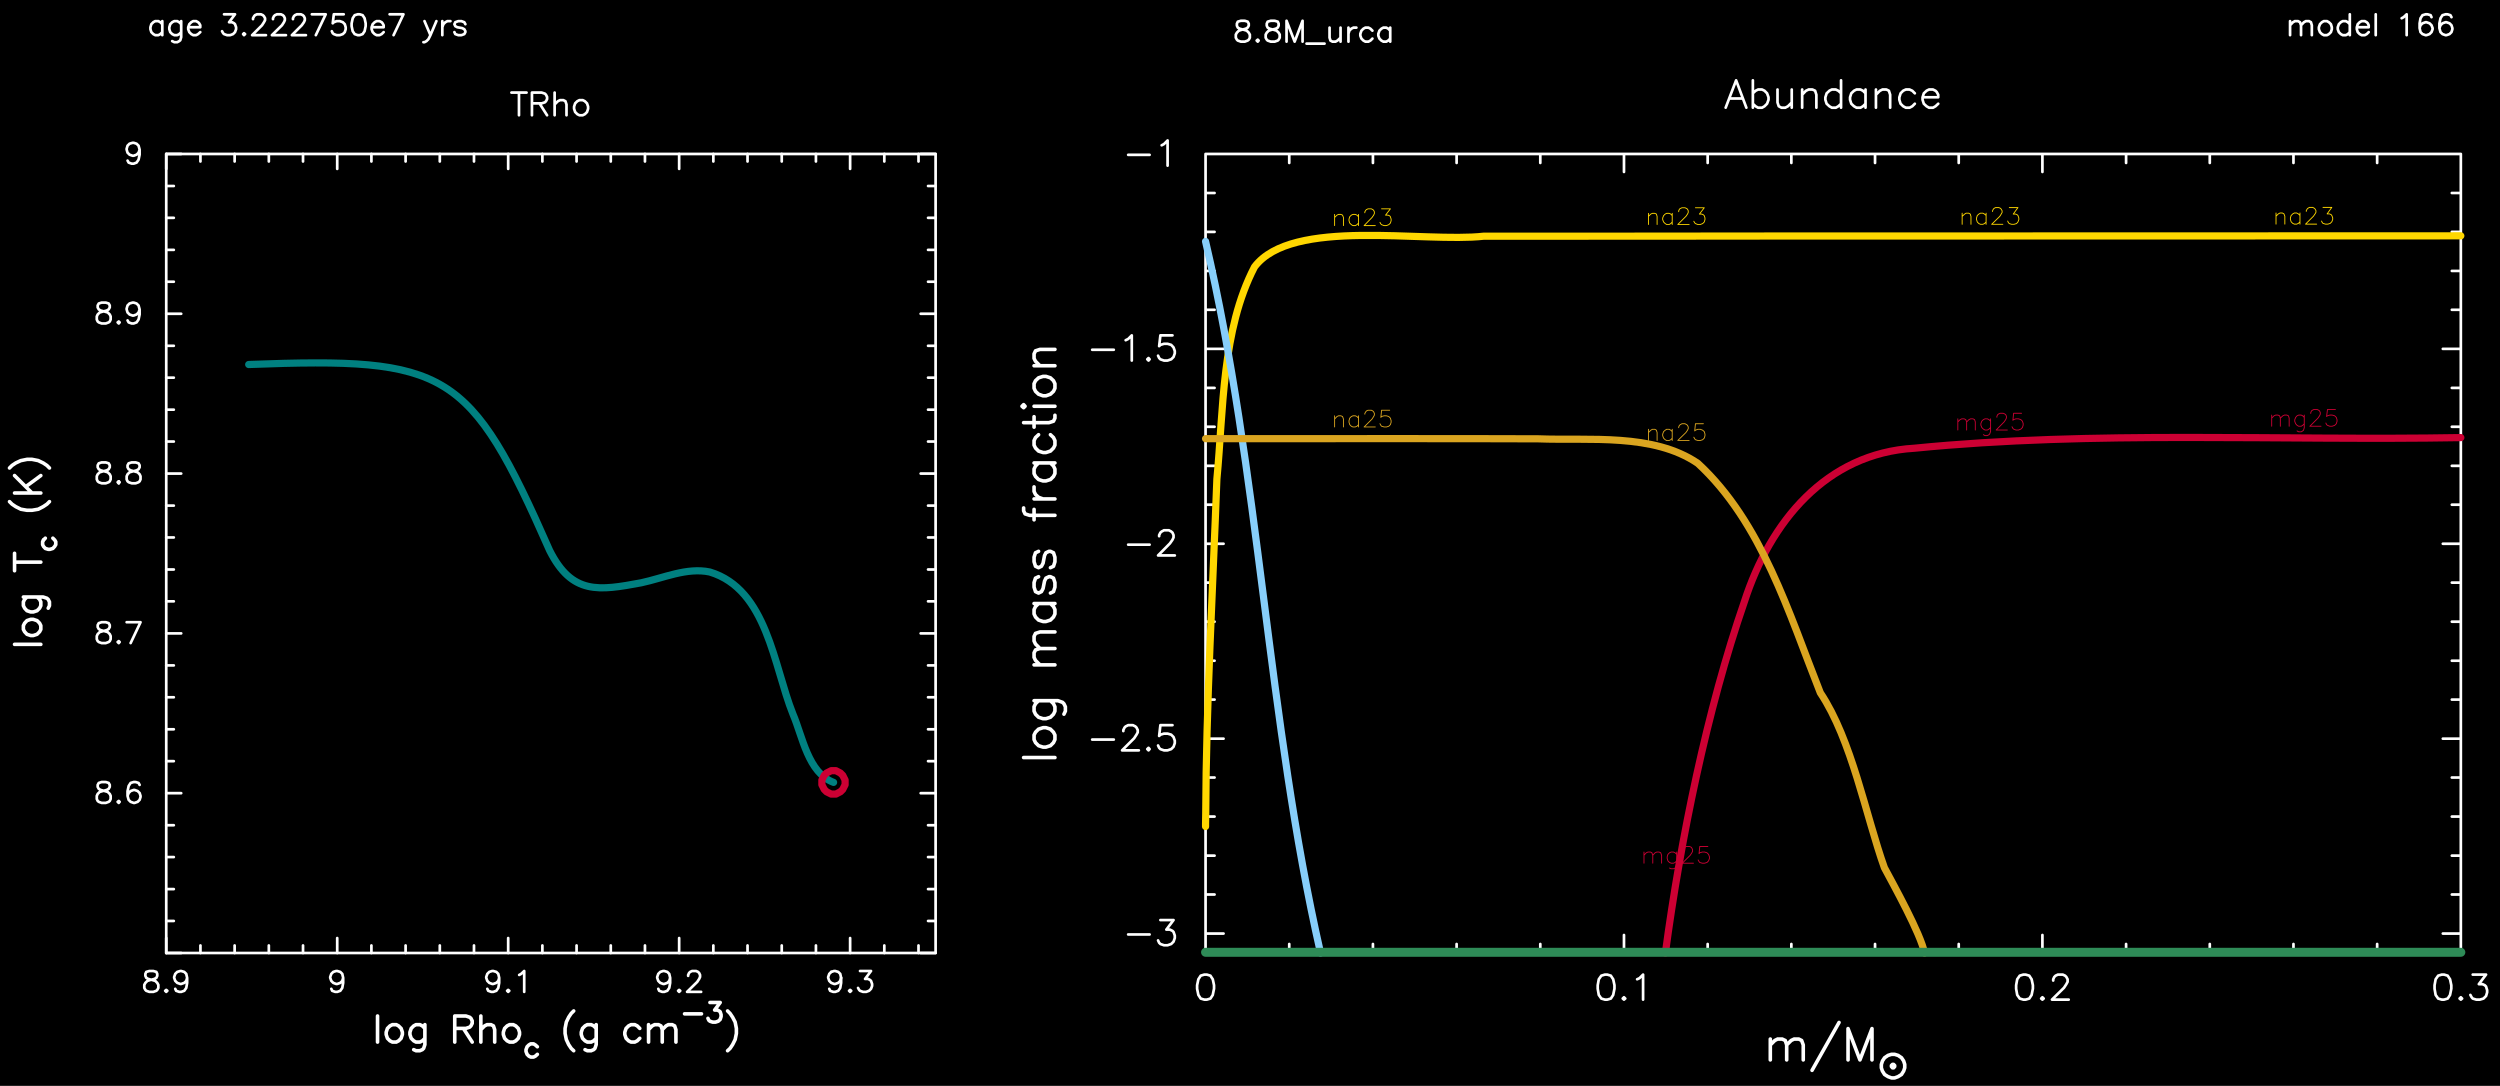 <?xml version="1.0" encoding="utf-8"?>
<!-- Generator: Adobe Illustrator 25.2.3, SVG Export Plug-In . SVG Version: 6.00 Build 0)  -->
<svg version="1.1" id="Layer_1" xmlns="http://www.w3.org/2000/svg" xmlns:xlink="http://www.w3.org/1999/xlink" x="0px" y="0px"
	 viewBox="0 0 1000.18 434.42" style="enable-background:new 0 0 1000.18 434.42;" xml:space="preserve">
<style type="text/css">
	.st0{fill-rule:evenodd;clip-rule:evenodd;}
	.st1{fill:none;stroke:#FFFFFF;stroke-width:1.08;stroke-linecap:round;stroke-linejoin:round;stroke-miterlimit:10;}
	.st2{fill:none;stroke:#FFFFFF;stroke-width:1.44;stroke-linecap:round;stroke-linejoin:round;stroke-miterlimit:10;}
	.st3{fill:none;stroke:#008080;stroke-width:2.88;stroke-linecap:round;stroke-linejoin:round;stroke-miterlimit:10;}
	.st4{fill:none;stroke:#CC0033;stroke-width:2.88;stroke-linecap:round;stroke-linejoin:round;stroke-miterlimit:10;}
	.st5{fill:none;stroke:#FFD700;stroke-width:2.88;stroke-linecap:round;stroke-linejoin:round;stroke-miterlimit:10;}
	.st6{fill:none;stroke:#FFD700;stroke-width:0.36;stroke-linecap:round;stroke-linejoin:round;stroke-miterlimit:10;}
	.st7{fill:none;stroke:#87CEFA;stroke-width:2.88;stroke-linecap:round;stroke-linejoin:round;stroke-miterlimit:10;}
	.st8{fill:none;stroke:#CC0033;stroke-width:0.36;stroke-linecap:round;stroke-linejoin:round;stroke-miterlimit:10;}
	.st9{fill:none;stroke:#DAA520;stroke-width:2.88;stroke-linecap:round;stroke-linejoin:round;stroke-miterlimit:10;}
	.st10{fill:none;stroke:#DAA520;stroke-width:0.36;stroke-linecap:round;stroke-linejoin:round;stroke-miterlimit:10;}
	.st11{fill:none;stroke:#2E8B57;stroke-width:3.6;stroke-linecap:round;stroke-linejoin:round;stroke-miterlimit:10;}
</style>
<rect class="st0" width="1000.18" height="434.42"/>
<path class="st1" d="M916.19,8.45v5.62 M916.19,10.11l1.15-1.22 M917.34,8.89l0.79-0.43 M918.13,8.45h1.22 M919.35,8.45l0.79,0.43
	 M920.15,8.89l0.43,1.22 M920.58,10.11v3.96 M920.58,10.11l1.15-1.22 M921.73,8.89l0.79-0.43 M922.52,8.45h1.22 M923.75,8.45
	l0.79,0.43 M924.54,8.89l0.36,1.22 M924.9,10.11v3.96 M929.72,8.45l-0.79,0.43 M928.93,8.89l-0.79,0.79 M928.14,9.68l-0.43,1.22
	 M927.71,10.9v0.79 M927.71,11.69l0.43,1.15 M928.14,12.85l0.79,0.79 M928.93,13.64l0.79,0.43 M929.72,14.07h1.22 M930.95,14.07
	l0.79-0.43 M931.74,13.64l0.79-0.79 M932.53,12.85l0.36-1.15 M932.89,11.69V10.9 M932.89,10.9l-0.36-1.22 M932.53,9.68l-0.79-0.79
	 M931.74,8.89l-0.79-0.43 M930.95,8.45h-1.22 M940.09,5.72v8.35 M940.09,9.68l-0.79-0.79 M939.3,8.89l-0.79-0.43 M938.51,8.45h-1.22
	 M937.28,8.45l-0.79,0.43 M936.49,8.89l-0.79,0.79 M935.7,9.68l-0.43,1.22 M935.27,10.9v0.79 M935.27,11.69l0.43,1.15 M935.7,12.85
	l0.79,0.79 M936.49,13.64l0.79,0.43 M937.28,14.07h1.22 M938.51,14.07l0.79-0.43 M939.3,13.64l0.79-0.79 M942.9,10.9h4.75
	 M947.65,10.9v-0.79 M947.65,10.11l-0.36-0.79 M947.29,9.32l-0.43-0.43 M946.86,8.89l-0.79-0.43 M946.07,8.45h-1.22 M944.84,8.45
	l-0.79,0.43 M944.05,8.89l-0.79,0.79 M943.26,9.68l-0.36,1.22 M942.9,10.9v0.79 M942.9,11.69l0.36,1.15 M943.26,12.85l0.79,0.79
	 M944.05,13.64l0.79,0.43 M944.84,14.07h1.22 M946.07,14.07l0.79-0.43 M946.86,13.64l0.79-0.79 M950.46,5.72v8.35 M960.83,7.3
	l0.79-0.43 M961.62,6.87l1.22-1.15 M962.84,5.72v8.35 M972.78,6.87l-0.36-0.79 M972.42,6.08l-1.22-0.36 M971.19,5.72h-0.79
	 M970.4,5.72l-1.22,0.36 M969.18,6.08l-0.79,1.22 M968.38,7.3l-0.36,2.02 M968.02,9.32v1.94 M968.02,11.26l0.36,1.58 M968.38,12.85
	l0.79,0.79 M969.18,13.64l1.22,0.43 M970.4,14.07h0.36 M970.76,14.07l1.22-0.43 M971.98,13.64l0.79-0.79 M972.78,12.85l0.43-1.15
	 M973.21,11.69v-0.43 M973.21,11.26l-0.43-1.15 M972.78,10.11l-0.79-0.79 M971.98,9.32l-1.22-0.43 M970.76,8.89h-0.36 M970.4,8.89
	l-1.22,0.43 M969.18,9.32l-0.79,0.79 M968.38,10.11l-0.36,1.15 M980.77,6.87l-0.43-0.79 M980.34,6.08l-1.15-0.36 M979.19,5.72h-0.79
	 M978.39,5.72l-1.22,0.36 M977.17,6.08l-0.79,1.22 M976.38,7.3l-0.43,2.02 M975.94,9.32v1.94 M975.94,11.26l0.43,1.58 M976.38,12.85
	l0.79,0.79 M977.17,13.64l1.22,0.43 M978.39,14.07h0.36 M978.75,14.07l1.22-0.43 M979.98,13.64l0.79-0.79 M980.77,12.85l0.36-1.15
	 M981.13,11.69v-0.43 M981.13,11.26l-0.36-1.15 M980.77,10.11l-0.79-0.79 M979.98,9.32l-1.22-0.43 M978.75,8.89h-0.36 M978.39,8.89
	l-1.22,0.43 M977.17,9.32l-0.79,0.79 M976.38,10.11l-0.43,1.15 M64.93,8.45v5.62 M64.93,9.68l-0.79-0.79 M64.14,8.89l-0.79-0.43
	 M63.35,8.45h-1.22 M62.12,8.45l-0.79,0.43 M61.33,8.89l-0.79,0.79 M60.54,9.68l-0.36,1.22 M60.18,10.9v0.79 M60.18,11.69l0.36,1.15
	 M60.54,12.85l0.79,0.79 M61.33,13.64l0.79,0.43 M62.12,14.07h1.22 M63.35,14.07l0.79-0.43 M64.14,13.64l0.79-0.79 M72.49,8.45v6.41
	 M72.49,14.86l-0.36,1.22 M72.13,16.09l-0.43,0.36 M71.7,16.45l-0.79,0.43 M70.91,16.88h-1.15 M69.75,16.88l-0.86-0.43 M72.49,9.68
	L71.7,8.89 M71.7,8.89l-0.79-0.43 M70.91,8.45h-1.15 M69.75,8.45l-0.86,0.43 M68.89,8.89L68.1,9.68 M68.1,9.68l-0.36,1.22
	 M67.74,10.9v0.79 M67.74,11.69l0.36,1.15 M68.1,12.85l0.79,0.79 M68.89,13.64l0.86,0.43 M69.75,14.07h1.15 M70.91,14.07l0.79-0.43
	 M71.7,13.64l0.79-0.79 M75.3,10.9h4.82 M80.12,10.9v-0.79 M80.12,10.11l-0.43-0.79 M79.69,9.32l-0.43-0.43 M79.26,8.89l-0.79-0.43
	 M78.47,8.45h-1.15 M77.31,8.45l-0.79,0.43 M76.52,8.89l-0.79,0.79 M75.73,9.68L75.3,10.9 M75.3,10.9v0.79 M75.3,11.69l0.43,1.15
	 M75.73,12.85l0.79,0.79 M76.52,13.64l0.79,0.43 M77.31,14.07h1.15 M78.47,14.07l0.79-0.43 M79.26,13.64l0.86-0.79 M89.63,5.72h4.39
	 M94.02,5.72l-2.38,3.17 M91.64,8.89h1.22 M92.87,8.89l0.79,0.43 M93.66,9.32l0.36,0.36 M94.02,9.68l0.43,1.22 M94.45,10.9v0.79
	 M94.45,11.69l-0.43,1.15 M94.02,12.85l-0.79,0.79 M93.23,13.64l-1.15,0.43 M92.07,14.07h-1.22 M90.85,14.07l-1.22-0.43
	 M89.63,13.64l-0.36-0.36 M89.27,13.28l-0.43-0.79 M97.62,13.28l-0.36,0.36 M97.26,13.64l0.36,0.43 M97.62,14.07l0.43-0.43
	 M98.05,13.64l-0.43-0.36 M101.22,7.66V7.3 M101.22,7.3l0.43-0.79 M101.65,6.51l0.36-0.43 M102.01,6.08l0.79-0.36 M102.8,5.72h1.58
	 M104.39,5.72l0.79,0.36 M105.18,6.08l0.43,0.43 M105.61,6.51l0.43,0.79 M106.04,7.3v0.79 M106.04,8.09l-0.43,0.79 M105.61,8.89
	l-0.79,1.22 M104.82,10.11l-3.96,3.96 M100.86,14.07h5.54 M109.21,7.66V7.3 M109.21,7.3l0.36-0.79 M109.57,6.51L110,6.08 M110,6.08
	l0.79-0.36 M110.79,5.72h1.58 M112.38,5.72l0.79,0.36 M113.17,6.08l0.43,0.43 M113.6,6.51l0.36,0.79 M113.96,7.3v0.79 M113.96,8.09
	l-0.36,0.79 M113.6,8.89l-0.79,1.22 M112.81,10.11l-4.03,3.96 M108.78,14.07h5.62"/>
<path class="st1" d="M117.2,7.66V7.3 M117.2,7.3l0.36-0.79 M117.56,6.51l0.43-0.43 M117.99,6.08l0.79-0.36 M118.79,5.72h1.58
	 M120.37,5.72l0.79,0.36 M121.16,6.08l0.43,0.43 M121.59,6.51l0.36,0.79 M121.95,7.3v0.79 M121.95,8.09l-0.36,0.79 M121.59,8.89
	l-0.86,1.22 M120.73,10.11l-3.96,3.96 M116.77,14.07h5.62 M130.31,5.72l-3.96,8.35 M124.76,5.72h5.54 M137.51,5.72h-3.96
	 M133.55,5.72l-0.43,3.6 M133.11,9.32l0.43-0.43 M133.55,8.89l1.15-0.43 M134.7,8.45h1.22 M135.92,8.45l1.22,0.43 M137.15,8.89
	l0.79,0.79 M137.94,9.68l0.36,1.22 M138.3,10.9v0.79 M138.3,11.69l-0.36,1.15 M137.94,12.85l-0.79,0.79 M137.15,13.64l-1.22,0.43
	 M135.92,14.07h-1.22 M134.7,14.07l-1.15-0.43 M133.55,13.64l-0.43-0.36 M133.11,13.28l-0.36-0.79 M143.12,5.72l-1.22,0.36
	 M141.9,6.08l-0.79,1.22 M141.11,7.3l-0.43,2.02 M140.67,9.32v1.15 M140.67,10.47l0.43,2.02 M141.11,12.49l0.79,1.15 M141.9,13.64
	l1.22,0.43 M143.12,14.07h0.79 M143.91,14.07l1.15-0.43 M145.07,13.64l0.79-1.15 M145.86,12.49l0.43-2.02 M146.29,10.47V9.32
	 M146.29,9.32l-0.43-2.02 M145.86,7.3l-0.79-1.22 M145.07,6.08l-1.15-0.36 M143.91,5.72h-0.79 M148.67,10.9h4.82 M153.49,10.9v-0.79
	 M153.49,10.11l-0.43-0.79 M153.06,9.32l-0.36-0.43 M152.7,8.89l-0.86-0.43 M151.83,8.45h-1.15 M150.68,8.45l-0.79,0.43
	 M149.89,8.89l-0.79,0.79 M149.1,9.68l-0.43,1.22 M148.67,10.9v0.79 M148.67,11.69l0.43,1.15 M149.1,12.85l0.79,0.79 M149.89,13.64
	l0.79,0.43 M150.68,14.07h1.15 M151.83,14.07l0.86-0.43 M152.7,13.64l0.79-0.79 M161.41,5.72l-3.96,8.35 M155.87,5.72h5.54
	 M169.83,8.45l2.38,5.62 M174.59,8.45l-2.38,5.62 M172.21,14.07l-0.79,1.58 M171.42,15.65l-0.79,0.79 M170.63,16.45l-0.79,0.43
	 M169.83,16.88h-0.43 M176.96,8.45v5.62 M176.96,10.9l0.43-1.22 M177.39,9.68l0.79-0.79 M178.19,8.89l0.79-0.43 M178.98,8.45h1.22
	 M186.18,9.68l-0.43-0.79 M185.75,8.89l-1.15-0.43 M184.59,8.45h-1.22 M183.37,8.45l-1.22,0.43 M182.15,8.89l-0.36,0.79
	 M181.79,9.68l0.36,0.79 M182.15,10.47l0.79,0.43 M182.94,10.9l2.02,0.36 M184.95,11.26l0.79,0.43 M185.75,11.69l0.43,0.79
	 M186.18,12.49v0.36 M186.18,12.85l-0.43,0.79 M185.75,13.64l-1.15,0.43 M184.59,14.07h-1.22 M183.37,14.07l-1.22-0.43
	 M182.15,13.64l-0.36-0.79 M496.43,8.31l-1.22,0.36 M495.2,8.67l-0.36,0.79 M494.84,9.46v0.79 M494.84,10.25l0.36,0.79 M495.2,11.05
	l0.79,0.43 M495.99,11.48l1.58,0.43 M497.58,11.91l1.22,0.36 M498.8,12.27l0.79,0.79 M499.59,13.06l0.43,0.79 M500.03,13.85v1.22
	 M500.03,15.08l-0.43,0.79 M499.59,15.87l-0.43,0.36 M499.16,16.23l-1.15,0.43 M498.01,16.66h-1.58 M496.43,16.66l-1.22-0.43
	 M495.2,16.23l-0.36-0.36 M494.84,15.87l-0.43-0.79 M494.41,15.08v-1.22 M494.41,13.85l0.43-0.79 M494.84,13.06l0.79-0.79
	 M495.63,12.27l1.15-0.36 M496.79,11.91l1.58-0.43 M498.37,11.48l0.79-0.43 M499.16,11.05l0.43-0.79 M499.59,10.25V9.46
	 M499.59,9.46l-0.43-0.79 M499.16,8.67l-1.15-0.36 M498.01,8.31h-1.58 M503.19,15.87l-0.43,0.36 M502.76,16.23l0.43,0.43
	 M503.19,16.66l0.36-0.43 M503.55,16.23l-0.36-0.36 M508.38,8.31l-1.22,0.36 M507.15,8.67l-0.36,0.79 M506.79,9.46v0.79
	 M506.79,10.25l0.36,0.79 M507.15,11.05l0.79,0.43 M507.95,11.48l1.58,0.43 M509.53,11.91l1.22,0.36 M510.75,12.27l0.79,0.79
	 M511.55,13.06l0.43,0.79 M511.98,13.85v1.22 M511.98,15.08l-0.43,0.79 M511.55,15.87l-0.36,0.36 M511.19,16.23l-1.22,0.43
	 M509.96,16.66h-1.58 M508.38,16.66l-1.22-0.43 M507.15,16.23l-0.36-0.36 M506.79,15.87l-0.43-0.79 M506.36,15.08v-1.22
	 M506.36,13.85l0.43-0.79 M506.79,13.06l0.79-0.79 M507.59,12.27l1.15-0.36 M508.74,11.91l1.66-0.43 M510.39,11.48l0.79-0.43
	 M511.19,11.05l0.36-0.79 M511.55,10.25V9.46 M511.55,9.46l-0.36-0.79 M511.19,8.67l-1.22-0.36 M509.96,8.31h-1.58 M514.71,8.31
	v8.35 M514.71,8.31l3.24,8.35 M521.12,8.31l-3.17,8.35 M521.12,8.31v8.35 M522.71,17.45h7.2 M531.92,11.05v4.03 M531.92,15.08
	l0.36,1.15 M532.28,16.23l0.79,0.43 M533.07,16.66h1.22 M534.3,16.66l0.79-0.43 M535.09,16.23l1.22-1.15 M536.31,11.05v5.62
	 M539.48,11.05v5.62 M539.48,13.49l0.36-1.22 M539.84,12.27l0.79-0.79 M540.63,11.48l0.86-0.43 M541.5,11.05h1.15 M549.06,12.27
	l-0.79-0.79 M548.27,11.48l-0.79-0.43 M547.47,11.05h-1.22 M546.25,11.05l-0.79,0.43 M545.46,11.48l-0.79,0.79 M544.67,12.27
	l-0.43,1.22 M544.23,13.49v0.79 M544.23,14.29l0.43,1.15 M544.67,15.44l0.79,0.79 M545.46,16.23l0.79,0.43 M546.25,16.66h1.22
	 M547.47,16.66l0.79-0.43 M548.27,16.23l0.79-0.79 M556.19,11.05v5.62 M556.19,12.27l-0.79-0.79 M555.39,11.48l-0.79-0.43
	 M554.6,11.05h-1.15 M553.45,11.05l-0.79,0.43 M552.66,11.48l-0.79,0.79 M551.87,12.27l-0.43,1.22 M551.43,13.49v0.79 M551.43,14.29
	l0.43,1.15 M551.87,15.44l0.79,0.79 M552.66,16.23l0.79,0.43 M553.45,16.66h1.15 M554.6,16.66l0.79-0.43 M555.39,16.23l0.79-0.79
	 M66.51,381.27h307.8 M374.31,381.27V61.59 M374.31,61.59H66.51 M66.51,61.59v319.68"/>
<path class="st1" d="M66.51,381.27v-5.98 M80.19,381.27v-3.02 M93.87,381.27v-3.02 M107.55,381.27v-3.02 M121.23,381.27v-3.02
	 M134.91,381.27v-5.98 M148.59,381.27v-3.02 M162.27,381.27v-3.02 M175.95,381.27v-3.02 M189.63,381.27v-3.02 M203.31,381.27v-5.98
	 M216.99,381.27v-3.02 M230.67,381.27v-3.02 M244.35,381.27v-3.02 M258.03,381.27v-3.02 M271.71,381.27v-5.98 M285.39,381.27v-3.02
	 M299.07,381.27v-3.02 M312.75,381.27v-3.02 M326.43,381.27v-3.02 M340.11,381.27v-5.98 M353.79,381.27v-3.02 M367.47,381.27v-3.02
	 M66.51,67.57v-5.98 M80.19,64.61v-3.02 M93.87,64.61v-3.02 M107.55,64.61v-3.02 M121.23,64.61v-3.02 M134.91,67.57v-5.98
	 M148.59,64.61v-3.02 M162.27,64.61v-3.02 M175.95,64.61v-3.02 M189.63,64.61v-3.02 M203.31,67.57v-5.98 M216.99,64.61v-3.02
	 M230.67,64.61v-3.02 M244.35,64.61v-3.02 M258.03,64.61v-3.02 M271.71,67.57v-5.98 M285.39,64.61v-3.02 M299.07,64.61v-3.02
	 M312.75,64.61v-3.02 M326.43,64.61v-3.02 M340.11,67.57v-5.98 M353.79,64.61v-3.02 M367.47,64.61v-3.02 M59.75,388.47l-1.22,0.36
	 M58.52,388.83l-0.36,0.79 M58.16,389.62v0.79 M58.16,390.41l0.36,0.79 M58.52,391.21l0.79,0.43 M59.31,391.64l1.58,0.43
	 M60.9,392.07l1.22,0.36 M62.12,392.43l0.79,0.79 M62.91,393.22l0.43,0.79 M63.35,394.01v1.22 M63.35,395.24l-0.43,0.79
	 M62.91,396.03l-0.36,0.36 M62.55,396.39l-1.22,0.43 M61.33,396.82h-1.58 M59.75,396.82l-1.22-0.43 M58.52,396.39l-0.36-0.36
	 M58.16,396.03l-0.43-0.79 M57.73,395.24v-1.22 M57.73,394.01l0.43-0.79 M58.16,393.22l0.79-0.79 M58.95,392.43l1.15-0.36
	 M60.11,392.07l1.66-0.43 M61.76,391.64l0.79-0.43 M62.55,391.21l0.36-0.79 M62.91,390.41v-0.79 M62.91,389.62l-0.36-0.79
	 M62.55,388.83l-1.22-0.36 M61.33,388.47h-1.58 M66.51,396.03l-0.43,0.36 M66.08,396.39l0.43,0.43 M66.51,396.82l0.43-0.43
	 M66.95,396.39l-0.43-0.36 M74.87,391.21l-0.36,1.22 M74.51,392.43l-0.79,0.79 M73.71,393.22l-1.22,0.43 M72.49,393.65h-0.36
	 M72.13,393.65l-1.22-0.43 M70.91,393.22l-0.79-0.79 M70.11,392.43l-0.43-1.22 M69.68,391.21v-0.36 M69.68,390.85l0.43-1.22
	 M70.11,389.62l0.79-0.79 M70.91,388.83l1.22-0.36 M72.13,388.47h0.36 M72.49,388.47l1.22,0.36 M73.71,388.83l0.79,0.79
	 M74.51,389.62l0.36,1.58 M74.87,391.21v2.02 M74.87,393.22l-0.36,2.02 M74.51,395.24l-0.79,1.15 M73.71,396.39l-1.22,0.43
	 M72.49,396.82H71.7 M71.7,396.82l-1.22-0.43 M70.47,396.39l-0.36-0.79 M137.29,391.21l-0.36,1.22 M136.93,392.43l-0.79,0.79
	 M136.14,393.22l-1.22,0.43 M134.91,393.65h-0.43 M134.48,393.65l-1.15-0.43 M133.33,393.22l-0.79-0.79 M132.54,392.43l-0.43-1.22
	 M132.11,391.21v-0.36 M132.11,390.85l0.43-1.22 M132.54,389.62l0.79-0.79 M133.33,388.83l1.15-0.36 M134.48,388.47h0.43
	 M134.91,388.47l1.22,0.36 M136.14,388.83l0.79,0.79 M136.93,389.62l0.36,1.58 M137.29,391.21v2.02 M137.29,393.22l-0.36,2.02
	 M136.93,395.24l-0.79,1.15 M136.14,396.39l-1.22,0.43 M134.91,396.82h-0.79 M134.12,396.82l-1.22-0.43 M132.9,396.39l-0.36-0.79
	 M199.71,391.21l-0.36,1.22 M199.35,392.43l-0.79,0.79 M198.56,393.22l-1.22,0.43 M197.34,393.65h-0.43 M196.91,393.65l-1.15-0.43
	 M195.75,393.22l-0.79-0.79 M194.96,392.43l-0.43-1.22 M194.53,391.21v-0.36 M194.53,390.85l0.43-1.22 M194.96,389.62l0.79-0.79
	 M195.75,388.83l1.15-0.36 M196.91,388.47h0.43 M197.34,388.47l1.22,0.36 M198.56,388.83l0.79,0.79 M199.35,389.62l0.36,1.58
	 M199.71,391.21v2.02 M199.71,393.22l-0.36,2.02 M199.35,395.24l-0.79,1.15 M198.56,396.39l-1.22,0.43 M197.34,396.82h-0.79
	 M196.55,396.82l-1.22-0.43 M195.32,396.39l-0.36-0.79 M203.31,396.03l-0.43,0.36 M202.88,396.39l0.43,0.43 M203.31,396.82
	l0.43-0.43 M203.75,396.39l-0.43-0.36 M207.71,390.05l0.79-0.43 M208.5,389.62l1.22-1.15 M209.72,388.47v8.35 M268.11,391.21
	l-0.36,1.22 M267.75,392.43l-0.79,0.79 M266.96,393.22l-1.22,0.43 M265.74,393.65h-0.43 M265.31,393.65l-1.15-0.43 M264.15,393.22
	l-0.79-0.79 M263.36,392.43l-0.43-1.22 M262.93,391.21v-0.36 M262.93,390.85l0.43-1.22 M263.36,389.62l0.79-0.79 M264.15,388.83
	l1.15-0.36 M265.31,388.47h0.43 M265.74,388.47l1.22,0.36 M266.96,388.83l0.79,0.79 M267.75,389.62l0.36,1.58 M268.11,391.21v2.02
	 M268.11,393.22l-0.36,2.02 M267.75,395.24l-0.79,1.15 M266.96,396.39l-1.22,0.43 M265.74,396.82h-0.79 M264.95,396.82l-1.22-0.43
	 M263.72,396.39l-0.36-0.79 M271.71,396.03l-0.43,0.36 M271.28,396.39l0.43,0.43 M271.71,396.82l0.43-0.43 M272.15,396.39
	l-0.43-0.36 M275.31,390.41v-0.36 M275.31,390.05l0.36-0.79 M275.67,389.26l0.43-0.43 M276.11,388.83l0.79-0.36 M276.9,388.47h1.58
	 M278.48,388.47l0.79,0.36 M279.27,388.83l0.43,0.43 M279.71,389.26l0.36,0.79 M280.07,390.05v0.79 M280.07,390.85l-0.36,0.79
	 M279.71,391.64l-0.79,1.22 M278.91,392.86l-4.03,3.96 M274.88,396.82h5.62 M336.51,391.21l-0.36,1.22 M336.15,392.43l-0.79,0.79
	 M335.36,393.22l-1.22,0.43 M334.14,393.65h-0.43 M333.71,393.65l-1.15-0.43 M332.55,393.22l-0.79-0.79 M331.76,392.43l-0.43-1.22
	 M331.33,391.21v-0.36 M331.33,390.85l0.43-1.22 M331.76,389.62l0.79-0.79"/>
<path class="st1" d="M332.55,388.83l1.15-0.36 M333.71,388.47h0.43 M334.14,388.47l1.22,0.36 M335.36,388.83l0.79,0.79
	 M336.15,389.62l0.36,1.58 M336.51,391.21v2.02 M336.51,393.22l-0.36,2.02 M336.15,395.24l-0.79,1.15 M335.36,396.39l-1.22,0.43
	 M334.14,396.82h-0.79 M333.35,396.82l-1.22-0.43 M332.12,396.39l-0.36-0.79 M340.11,396.03l-0.43,0.36 M339.68,396.39l0.43,0.43
	 M340.11,396.82l0.43-0.43 M340.55,396.39l-0.43-0.36 M344.07,388.47h4.39 M348.47,388.47l-2.38,3.17 M346.09,391.64h1.22
	 M347.31,391.64l0.79,0.43 M348.11,392.07l0.36,0.36 M348.47,392.43l0.43,1.22 M348.9,393.65v0.79 M348.9,394.45l-0.43,1.15
	 M348.47,395.6l-0.79,0.79 M347.67,396.39l-1.15,0.43 M346.52,396.82h-1.22 M345.3,396.82l-1.22-0.43 M344.07,396.39l-0.36-0.36
	 M343.71,396.03l-0.43-0.79 M66.51,381.27h5.98 M66.51,368.45h3.02 M66.51,355.71h3.02 M66.51,342.89h3.02 M66.51,330.15h3.02
	 M66.51,317.33h5.98 M66.51,304.52h3.02 M66.51,291.77h3.02 M66.51,278.96h3.02 M66.51,266.21h3.02 M66.51,253.4h5.98 M66.51,240.58
	h3.02 M66.51,227.84h3.02 M66.51,215.02h3.02 M66.51,202.28h3.02 M66.51,189.46h5.98 M66.51,176.65h3.02 M66.51,163.9h3.02
	 M66.51,151.09h3.02 M66.51,138.34h3.02 M66.51,125.53h5.98 M66.51,112.71h3.02 M66.51,99.97h3.02 M66.51,87.15h3.02 M66.51,74.41
	h3.02 M66.51,61.59h5.98 M368.34,381.27h5.98 M371.29,368.45h3.02 M371.29,355.71h3.02 M371.29,342.89h3.02 M371.29,330.15h3.02
	 M368.34,317.33h5.98 M371.29,304.52h3.02 M371.29,291.77h3.02 M371.29,278.96h3.02 M371.29,266.21h3.02 M368.34,253.4h5.98
	 M371.29,240.58h3.02 M371.29,227.84h3.02 M371.29,215.02h3.02 M371.29,202.28h3.02 M368.34,189.46h5.98 M371.29,176.65h3.02
	 M371.29,163.9h3.02 M371.29,151.09h3.02 M371.29,138.34h3.02 M368.34,125.53h5.98 M371.29,112.71h3.02 M371.29,99.97h3.02
	 M371.29,87.15h3.02 M371.29,74.41h3.02 M368.34,61.59h5.98 M40.67,312.87l-1.15,0.36 M39.51,313.23l-0.43,0.79 M39.08,314.02v0.79
	 M39.08,314.81l0.43,0.79 M39.51,315.61l0.79,0.43 M40.31,316.04l1.58,0.43 M41.89,316.47l1.22,0.36 M43.11,316.83l0.79,0.79
	 M43.91,317.62l0.36,0.79 M44.27,318.41v1.22 M44.27,319.64l-0.36,0.79 M43.91,320.43l-0.43,0.36 M43.47,320.79l-1.15,0.43
	 M42.32,321.22h-1.66 M40.67,321.22l-1.15-0.43 M39.51,320.79l-0.43-0.36 M39.08,320.43l-0.36-0.79 M38.72,319.64v-1.22
	 M38.72,318.41l0.36-0.79 M39.08,317.62l0.79-0.79 M39.87,316.83l1.22-0.36 M41.1,316.47l1.58-0.43 M42.68,316.04l0.79-0.43
	 M43.47,315.61l0.43-0.79 M43.91,314.81v-0.79 M43.91,314.02l-0.43-0.79 M43.47,313.23l-1.15-0.36 M42.32,312.87h-1.66
	 M47.51,320.43l-0.43,0.36 M47.07,320.79l0.43,0.43 M47.51,321.22l0.36-0.43 M47.87,320.79l-0.36-0.36 M55.86,314.02l-0.43-0.79
	 M55.43,313.23l-1.15-0.36 M54.27,312.87h-0.79 M53.48,312.87l-1.22,0.36 M52.26,313.23l-0.79,1.22 M51.47,314.45l-0.43,2.02
	 M51.03,316.47v1.94 M51.03,318.41l0.43,1.58 M51.47,320l0.79,0.79 M52.26,320.79l1.22,0.43 M53.48,321.22h0.36 M53.84,321.22
	l1.22-0.43 M55.07,320.79l0.79-0.79 M55.86,320l0.36-1.15 M56.22,318.85v-0.43 M56.22,318.41l-0.36-1.15 M55.86,317.26l-0.79-0.79
	 M55.07,316.47l-1.22-0.43 M53.84,316.04h-0.36 M53.48,316.04l-1.22,0.43 M52.26,316.47l-0.79,0.79 M51.47,317.26l-0.43,1.15
	 M40.67,248.93l-1.15,0.36 M39.51,249.29l-0.43,0.79 M39.08,250.09v0.79 M39.08,250.88l0.43,0.79 M39.51,251.67l0.79,0.43
	 M40.31,252.1l1.58,0.43 M41.89,252.53l1.22,0.36 M43.11,252.89l0.79,0.79 M43.91,253.69l0.36,0.79 M44.27,254.48v1.22 M44.27,255.7
	l-0.36,0.79 M43.91,256.49l-0.43,0.36 M43.47,256.85l-1.15,0.43 M42.32,257.29h-1.66 M40.67,257.29l-1.15-0.43 M39.51,256.85
	l-0.43-0.36 M39.08,256.49l-0.36-0.79 M38.72,255.7v-1.22 M38.72,254.48l0.36-0.79 M39.08,253.69l0.79-0.79 M39.87,252.89l1.22-0.36
	 M41.1,252.53l1.58-0.43 M42.68,252.1l0.79-0.43 M43.47,251.67l0.43-0.79 M43.91,250.88v-0.79 M43.91,250.09l-0.43-0.79
	 M43.47,249.29l-1.15-0.36 M42.32,248.93h-1.66 M47.51,256.49l-0.43,0.36 M47.07,256.85l0.43,0.43 M47.51,257.29l0.36-0.43
	 M47.87,256.85l-0.36-0.36 M56.22,248.93l-3.96,8.35 M50.67,248.93h5.54 M40.67,185l-1.15,0.36 M39.51,185.36l-0.43,0.79
	 M39.08,186.15v0.79 M39.08,186.94l0.43,0.79 M39.51,187.73l0.79,0.43 M40.31,188.17l1.58,0.43 M41.89,188.6l1.22,0.36
	 M43.11,188.96l0.79,0.79 M43.91,189.75l0.36,0.79 M44.27,190.54v1.22 M44.27,191.77l-0.36,0.79 M43.91,192.56l-0.43,0.36
	 M43.47,192.92l-1.15,0.43 M42.32,193.35h-1.66 M40.67,193.35l-1.15-0.43 M39.51,192.92l-0.43-0.36 M39.08,192.56l-0.36-0.79
	 M38.72,191.77v-1.22 M38.72,190.54l0.36-0.79 M39.08,189.75l0.79-0.79 M39.87,188.96l1.22-0.36 M41.1,188.6l1.58-0.43
	 M42.68,188.17l0.79-0.43 M43.47,187.73l0.43-0.79 M43.91,186.94v-0.79 M43.91,186.15l-0.43-0.79 M43.47,185.36L42.32,185
	 M42.32,185h-1.66 M47.51,192.56l-0.43,0.36 M47.07,192.92l0.43,0.43"/>
<path class="st1" d="M47.51,193.35l0.36-0.43 M47.87,192.92l-0.36-0.36 M52.69,185l-1.22,0.36 M51.47,185.36l-0.43,0.79
	 M51.03,186.15v0.79 M51.03,186.94l0.43,0.79 M51.47,187.73l0.79,0.43 M52.26,188.17l1.58,0.43 M53.84,188.6l1.22,0.36
	 M55.07,188.96l0.79,0.79 M55.86,189.75l0.36,0.79 M56.22,190.54v1.22 M56.22,191.77l-0.36,0.79 M55.86,192.56l-0.43,0.36
	 M55.43,192.92l-1.15,0.43 M54.27,193.35h-1.58 M52.69,193.35l-1.22-0.43 M51.47,192.92l-0.43-0.36 M51.03,192.56l-0.36-0.79
	 M50.67,191.77v-1.22 M50.67,190.54l0.36-0.79 M51.03,189.75l0.79-0.79 M51.83,188.96l1.22-0.36 M53.05,188.6l1.58-0.43
	 M54.63,188.17l0.79-0.43 M55.43,187.73l0.43-0.79 M55.86,186.94v-0.79 M55.86,186.15l-0.43-0.79 M55.43,185.36L54.27,185
	 M54.27,185h-1.58 M40.67,121.06l-1.15,0.36 M39.51,121.42l-0.43,0.79 M39.08,122.21v0.79 M39.08,123.01l0.43,0.79 M39.51,123.8
	l0.79,0.43 M40.31,124.23l1.58,0.43 M41.89,124.66l1.22,0.36 M43.11,125.02l0.79,0.79 M43.91,125.81l0.36,0.79 M44.27,126.61v1.22
	 M44.27,127.83l-0.36,0.79 M43.91,128.62l-0.43,0.36 M43.47,128.98l-1.15,0.43 M42.32,129.41h-1.66 M40.67,129.41l-1.15-0.43
	 M39.51,128.98l-0.43-0.36 M39.08,128.62l-0.36-0.79 M38.72,127.83v-1.22 M38.72,126.61l0.36-0.79 M39.08,125.81l0.79-0.79
	 M39.87,125.02l1.22-0.36 M41.1,124.66l1.58-0.43 M42.68,124.23l0.79-0.43 M43.47,123.8l0.43-0.79 M43.91,123.01v-0.79
	 M43.91,122.21l-0.43-0.79 M43.47,121.42l-1.15-0.36 M42.32,121.06h-1.66 M47.51,128.62l-0.43,0.36 M47.07,128.98l0.43,0.43
	 M47.51,129.41l0.36-0.43 M47.87,128.98l-0.36-0.36 M55.86,123.8l-0.43,1.22 M55.43,125.02l-0.79,0.79 M54.63,125.81l-1.15,0.43
	 M53.48,126.25h-0.43 M53.05,126.25l-1.22-0.43 M51.83,125.81l-0.79-0.79 M51.03,125.02l-0.36-1.22 M50.67,123.8v-0.36
	 M50.67,123.44l0.36-1.22 M51.03,122.21l0.79-0.79 M51.83,121.42l1.22-0.36 M53.05,121.06h0.43 M53.48,121.06l1.15,0.36
	 M54.63,121.42l0.79,0.79 M55.43,122.21l0.43,1.58 M55.86,123.8v2.02 M55.86,125.81l-0.43,2.02 M55.43,127.83l-0.79,1.15
	 M54.63,128.98l-1.15,0.43 M53.48,129.41h-0.79 M52.69,129.41l-1.22-0.43 M51.47,128.98l-0.43-0.79 M55.86,59.86l-0.43,1.22
	 M55.43,61.09l-0.79,0.79 M54.63,61.88l-1.15,0.43 M53.48,62.31h-0.43 M53.05,62.31l-1.22-0.43 M51.83,61.88l-0.79-0.79
	 M51.03,61.09l-0.36-1.22 M50.67,59.86V59.5 M50.67,59.5l0.36-1.22 M51.03,58.28l0.79-0.79 M51.83,57.49l1.22-0.36 M53.05,57.13
	h0.43 M53.48,57.13l1.15,0.36 M54.63,57.49l0.79,0.79 M55.43,58.28l0.43,1.58 M55.86,59.86v2.02 M55.86,61.88l-0.43,2.02
	 M55.43,63.89l-0.79,1.15 M54.63,65.05l-1.15,0.43 M53.48,65.48h-0.79 M52.69,65.48l-1.22-0.43 M51.47,65.05l-0.43-0.79"/>
<path class="st2" d="M151.04,406.47v10.44 M157.02,409.93l-1.01,0.5 M156.01,410.43l-1.01,1.01 M155,411.44l-0.5,1.51 M154.5,412.95
	v0.94 M154.5,413.89l0.5,1.51 M155,415.4l1.01,1.01 M156.01,416.41l1.01,0.5 M157.02,416.91h1.51 M158.53,416.91l0.94-0.5
	 M159.47,416.41l1.01-1.01 M160.47,415.4l0.5-1.51 M160.98,413.89v-0.94 M160.98,412.95l-0.5-1.51 M160.47,411.44l-1.01-1.01
	 M159.47,410.43l-0.94-0.5 M158.53,409.93h-1.51 M169.98,409.93v7.99 M169.98,417.92l-0.5,1.51 M169.47,419.43l-0.5,0.5
	 M168.97,419.93l-1.01,0.43 M167.96,420.37h-1.51 M166.45,420.37l-0.94-0.43 M169.98,411.44l-1.01-1.01 M168.97,410.43l-1.01-0.5
	 M167.96,409.93h-1.51 M166.45,409.93l-0.94,0.5 M165.51,410.43l-1.01,1.01 M164.51,411.44l-0.5,1.51 M164,412.95v0.94 M164,413.89
	l0.5,1.51 M164.51,415.4l1.01,1.01 M165.51,416.41l0.94,0.5 M166.45,416.91h1.51 M167.96,416.91l1.01-0.5 M168.97,416.41l1.01-1.01
	 M181.93,406.47v10.44 M181.93,406.47h4.46 M186.39,406.47l1.51,0.5 M187.91,406.97l0.5,0.43 M188.41,407.41l0.5,1.01
	 M188.91,408.41v1.01 M188.91,409.42l-0.5,1.01 M188.41,410.43l-0.5,0.5 M187.91,410.93l-1.51,0.5 M186.39,411.44h-4.46
	 M185.39,411.44l3.53,5.47 M192.37,406.47v10.44 M192.37,411.94l1.51-1.51 M193.88,410.43l1.01-0.5 M194.89,409.93h1.51
	 M196.4,409.93l1.01,0.5 M197.41,410.43l0.5,1.51 M197.91,411.94v4.97 M203.89,409.93l-1.01,0.5 M202.88,410.43l-1.01,1.01
	 M201.87,411.44l-0.5,1.51 M201.37,412.95v0.94 M201.37,413.89l0.5,1.51 M201.87,415.4l1.01,1.01 M202.88,416.41l1.01,0.5
	 M203.89,416.91h1.44 M205.33,416.91l1.01-0.5 M206.34,416.41l1.01-1.01 M207.35,415.4l0.5-1.51 M207.85,413.89v-0.94
	 M207.85,412.95l-0.5-1.51 M207.35,411.44l-1.01-1.01 M206.34,410.43l-1.01-0.5 M205.33,409.93h-1.44 M214.98,418.78l-0.79-0.72
	 M214.19,418.06l-0.72-0.43 M213.47,417.63h-1.15 M212.31,417.63l-0.72,0.43 M211.59,418.06l-0.72,0.72 M210.87,418.78l-0.43,1.15
	 M210.44,419.93v0.72 M210.44,420.65l0.43,1.15 M210.87,421.81l0.72,0.72 M211.59,422.53l0.72,0.36 M212.31,422.89h1.15
	 M213.47,422.89l0.72-0.36 M214.19,422.53l0.79-0.72 M229.52,404.45l-1.01,1.01 M228.51,405.46l-1.01,1.51 M227.51,406.97
	l-0.94,1.94 M226.57,408.92l-0.5,2.52 M226.07,411.44v2.02 M226.07,413.45l0.5,2.45 M226.57,415.9l0.94,2.02 M227.51,417.92
	l1.01,1.51 M228.51,419.43l1.01,0.94 M238.52,409.93v7.99 M238.52,417.92l-0.5,1.51 M238.02,419.43l-0.5,0.5 M237.51,419.93
	l-1.01,0.43 M236.51,420.37h-1.51 M234.99,420.37l-0.94-0.43 M238.52,411.44l-1.01-1.01 M237.51,410.43l-1.01-0.5 M236.51,409.93
	h-1.51 M234.99,409.93l-0.94,0.5 M234.06,410.43l-1.01,1.01 M233.05,411.44l-0.5,1.51 M232.55,412.95v0.94 M232.55,413.89l0.5,1.51
	 M233.05,415.4l1.01,1.01 M234.06,416.41l0.94,0.5 M234.99,416.91h1.51 M236.51,416.91l1.01-0.5 M237.51,416.41l1.01-1.01
	 M255.95,411.44l-1.01-1.01 M254.94,410.43l-1.01-0.5 M253.93,409.93h-1.44 M252.49,409.93l-1.01,0.5 M251.48,410.43l-1.01,1.01
	 M250.47,411.44l-0.5,1.51 M249.97,412.95v0.94 M249.97,413.89l0.5,1.51 M250.47,415.4l1.01,1.01 M251.48,416.41l1.01,0.5
	 M252.49,416.91h1.44 M253.93,416.91l1.01-0.5 M254.94,416.41l1.01-1.01 M259.47,409.93v6.98 M259.47,411.94l1.44-1.51
	 M260.91,410.43l1.01-0.5 M261.92,409.93h1.51 M263.43,409.93l1.01,0.5 M264.44,410.43l0.5,1.51 M264.95,411.94v4.97 M264.95,411.94
	l1.51-1.51 M266.46,410.43l0.94-0.5 M267.39,409.93h1.51 M268.91,409.93l1.01,0.5 M269.91,410.43l0.5,1.51 M270.42,411.94v4.97
	 M273.87,405.61h6.77 M284.03,401.07h4.1 M288.13,401.07l-2.23,3.02 M285.9,404.09h1.08 M286.98,404.09l0.72,0.36 M287.7,404.45
	l0.43,0.36 M288.13,404.81l0.36,1.15 M288.49,405.97v0.72 M288.49,406.69l-0.36,1.15 M288.13,407.84l-0.79,0.72 M287.34,408.56
	l-1.08,0.36 M286.26,408.92h-1.15 M285.11,408.92l-1.08-0.36 M284.03,408.56l-0.43-0.36 M283.59,408.2l-0.36-0.79 M291.08,404.45
	l1.01,1.01 M292.09,405.46l1.01,1.51 M293.1,406.97l1.01,1.94 M294.11,408.92l0.5,2.52 M294.61,411.44v2.02 M294.61,413.45
	l-0.5,2.45 M294.11,415.9l-1.01,2.02 M293.1,417.92l-1.01,1.51 M292.09,419.43l-1.01,0.94 M5.82,257.79h10.51 M9.35,251.81l0.5,0.94
	 M9.85,252.75l0.94,1.01 M10.79,253.76l1.51,0.5 M12.3,254.26h1.01 M13.31,254.26l1.51-0.5 M14.82,253.76l1.01-1.01 M15.83,252.75
	l0.5-0.94 M16.33,251.81v-1.51 M16.33,250.3l-0.5-1.01 M15.83,249.29l-1.01-1.01 M14.82,248.29l-1.51-0.5 M13.31,247.78H12.3
	 M12.3,247.78l-1.51,0.5 M10.79,248.29l-0.94,1.01 M9.85,249.29l-0.5,1.01 M9.35,250.3v1.51 M9.35,238.85h7.92 M17.27,238.85
	l1.51,0.5 M18.78,239.36l0.5,0.43 M19.28,239.79l0.5,1.01 M19.79,240.8v1.51 M19.79,242.31l-0.5,1.01 M10.79,238.85l-0.94,0.94
	 M9.85,239.79l-0.5,1.01 M9.35,240.8v1.51 M9.35,242.31l0.5,1.01 M9.85,243.32l0.94,1.01 M10.79,244.33l1.51,0.5 M12.3,244.83h1.01
	 M13.31,244.83l1.51-0.5 M14.82,244.33l1.01-1.01 M15.83,243.32l0.5-1.01 M16.33,242.31v-1.51 M16.33,240.8l-0.5-1.01 M15.83,239.79
	l-1.01-0.94 M5.82,224.89h10.51 M5.82,228.34v-6.98 M18.13,215.31l-0.72,0.72"/>
<path class="st2" d="M17.41,216.03l-0.36,0.72 M17.05,216.75v1.15 M17.05,217.9l0.36,0.72 M17.41,218.62l0.72,0.79 M18.13,219.41
	l1.15,0.36 M19.28,219.77H20 M20,219.77l1.15-0.36 M21.15,219.41l0.72-0.79 M21.87,218.62l0.43-0.72 M22.31,217.9v-1.15
	 M22.31,216.75l-0.43-0.72 M21.87,216.03l-0.72-0.72 M3.8,200.69l1.01,1.01 M4.81,201.7l1.51,1.01 M6.32,202.71l2.02,1.01
	 M8.34,203.72l2.45,0.43 M10.79,204.15h2.02 M12.8,204.15l2.52-0.43 M15.32,203.72l1.94-1.01 M17.27,202.71l1.51-1.01 M18.78,201.7
	l1.01-1.01 M5.82,197.24h10.51 M5.82,190.25l6.98,6.98 M10.28,194.72l6.05-4.46 M3.8,187.23l1.01-1.01 M4.81,186.22l1.51-1.01
	 M6.32,185.21l2.02-0.94 M8.34,184.28l2.45-0.5 M10.79,183.77h2.02 M12.8,183.77l2.52,0.5 M15.32,184.28l1.94,0.94 M17.27,185.21
	l1.51,1.01 M18.78,186.22l1.01,1.01"/>
<path class="st1" d="M207.63,37.04v9.07 M204.61,37.04h6.05 M212.82,37.04v9.07 M212.82,37.04h3.89 M216.71,37.04l1.3,0.43
	 M218,37.47l0.43,0.43 M218.43,37.9l0.43,0.86 M218.87,38.77v0.86 M218.87,39.63l-0.43,0.86 M218.43,40.49L218,40.93 M218,40.93
	l-1.3,0.43 M216.7,41.36h-3.89 M215.84,41.36l3.02,4.75 M221.89,37.04v9.07 M221.89,41.79l1.3-1.3 M223.19,40.49l0.86-0.43
	 M224.05,40.06h1.3 M225.35,40.06l0.86,0.43 M226.21,40.49l0.43,1.3 M226.64,41.79v4.32 M231.83,40.06l-0.86,0.43 M230.96,40.49
	l-0.86,0.86 M230.1,41.36l-0.43,1.3 M229.67,42.65v0.86 M229.67,43.52l0.43,1.3 M230.1,44.81l0.86,0.86 M230.96,45.68l0.86,0.43
	 M231.83,46.11h1.3 M233.12,46.11l0.86-0.43 M233.99,45.68l0.86-0.86 M234.85,44.81l0.43-1.3 M235.28,43.52v-0.86 M235.28,42.65
	l-0.43-1.3 M234.85,41.36l-0.86-0.86 M233.99,40.49l-0.86-0.43 M233.12,40.06h-1.3"/>
<path class="st3" d="M333.49,313.01c-10.22-3.81-12.37-18.29-16.27-27.36c-7.73-19.31-10.3-49.92-33.26-56.81
	c-9.19-1.92-18.53,2.43-27.43,4.32c-16.87,3.14-27.68,4.94-36.65-12.96c-31.96-72.61-40.93-77.36-120.38-74.37"/>
<path class="st4" d="M332.55,308.33l-1.87,0.94 M330.68,309.27l-0.94,0.94 M329.75,310.21l-0.94,1.87 M328.81,312.08v1.87
	 M328.81,313.95l0.94,1.87 M329.75,315.82l0.94,0.94 M330.68,316.76l1.87,0.94 M332.55,317.69h1.87 M334.43,317.69l1.8-0.94
	 M336.23,316.76l0.94-0.94 M337.16,315.82l0.94-1.87 M338.1,313.95v-1.87 M338.1,312.08l-0.94-1.87 M337.16,310.21l-0.94-0.94
	 M336.23,309.27l-1.8-0.94 M334.43,308.33h-1.87"/>
<path class="st1" d="M694.57,32.14l-4.18,10.94 M694.57,32.14l4.1,10.94 M691.98,39.41h5.18 M701.27,32.14v10.94 M701.27,37.33
	l1.08-1.01 M702.35,36.32l1.01-0.5 M703.35,35.81h1.58 M704.94,35.81l1.01,0.5 M705.95,36.32l1.01,1.01 M706.95,37.33l0.58,1.58
	 M707.53,38.91v1.01 M707.53,39.92l-0.58,1.58 M706.95,41.5l-1.01,1.01 M705.95,42.51l-1.01,0.58 M704.94,43.09h-1.58 M703.35,43.09
	l-1.01-0.58 M702.35,42.51l-1.08-1.01 M711.13,35.81V41 M711.13,41l0.5,1.51 M711.63,42.51l1.08,0.58 M712.71,43.09h1.51
	 M714.23,43.09l1.08-0.58 M715.31,42.51l1.51-1.51 M716.82,35.81v7.27 M720.99,35.81v7.27 M720.99,37.9l1.51-1.58 M722.51,36.32
	l1.08-0.5 M723.59,35.81h1.51 M725.1,35.81l1.08,0.5 M726.18,36.32l0.5,1.58 M726.68,37.9v5.18 M736.55,32.14v10.94 M736.55,37.33
	l-1.08-1.01 M735.47,36.32l-1.01-0.5 M734.46,35.81h-1.58 M732.87,35.81l-1.01,0.5 M731.87,36.32l-1.08,1.01 M730.79,37.33
	l-0.5,1.58 M730.28,38.91v1.01 M730.28,39.92l0.5,1.58 M730.79,41.5l1.08,1.01 M731.87,42.51l1.01,0.58 M732.87,43.09h1.58
	 M734.46,43.09l1.01-0.58 M735.47,42.51l1.08-1.01 M746.34,35.81v7.27 M746.34,37.33l-1.01-1.01 M745.33,36.32l-1.01-0.5
	 M744.32,35.81h-1.58 M742.74,35.81l-1.01,0.5 M741.73,36.32l-1.08,1.01 M740.65,37.33l-0.5,1.58 M740.15,38.91v1.01 M740.15,39.92
	l0.5,1.58 M740.65,41.5l1.08,1.01 M741.73,42.51l1.01,0.58 M742.74,43.09h1.58 M744.32,43.09l1.01-0.58 M745.33,42.51l1.01-1.01
	 M750.51,35.81v7.27 M750.51,37.9l1.58-1.58 M752.1,36.32l1.01-0.5 M753.11,35.81h1.58 M754.69,35.81l1.01,0.5 M755.7,36.32
	l0.5,1.58 M756.2,37.9v5.18 M766.07,37.33l-1.01-1.01 M765.06,36.32l-1.08-0.5 M763.98,35.81h-1.51 M762.47,35.81l-1.08,0.5
	 M761.39,36.32l-1.01,1.01 M760.38,37.33l-0.5,1.58 M759.87,38.91v1.01 M759.87,39.92l0.5,1.58 M760.38,41.5l1.01,1.01
	 M761.39,42.51l1.08,0.58 M762.47,43.09h1.51 M763.98,43.09l1.08-0.58 M765.06,42.51l1.01-1.01 M769.16,38.91h6.26 M775.43,38.91
	V37.9 M775.43,37.9l-0.58-1.08 M774.85,36.82l-0.5-0.5 M774.35,36.32l-1.01-0.5 M773.34,35.81h-1.58 M771.75,35.81l-1.01,0.5
	 M770.75,36.32l-1.08,1.01 M769.67,37.33l-0.5,1.58 M769.16,38.91v1.01 M769.16,39.92l0.5,1.58 M769.67,41.5l1.08,1.01
	 M770.75,42.51l1.01,0.58 M771.75,43.09h1.58 M773.34,43.09l1.01-0.58 M774.35,42.51l1.08-1.01"/>
<path class="st2" d="M708.25,415.69v8.35 M708.25,418.06l1.8-1.8 M710.05,416.26l1.15-0.58 M711.2,415.69h1.8 M713,415.69l1.22,0.58
	 M714.23,416.26l0.58,1.8 M714.8,418.06v5.98 M714.8,418.06l1.8-1.8 M716.6,416.26l1.22-0.58 M717.83,415.69h1.8 M719.63,415.69
	l1.15,0.58 M720.78,416.26l0.65,1.8 M721.43,418.06v5.98 M735.75,409.06l-10.8,19.15 M739.35,411.51v12.53 M739.35,411.51
	l4.75,12.53 M748.93,411.51l-4.82,12.53 M748.93,411.51v12.53 M756.71,421.81l-1.37,0.43 M755.34,422.24l-1.37,0.94 M753.97,423.17
	l-0.86,1.3 M753.11,424.47l-0.43,1.37 M752.67,425.84v1.37 M752.67,427.21l0.43,1.3 M753.11,428.5l0.86,1.37 M753.97,429.87
	l1.37,0.86 M755.34,430.73l1.37,0.5 M756.71,431.24h1.3 M758,431.24l1.37-0.5 M759.37,430.73l1.37-0.86 M760.74,429.87l0.86-1.37
	 M761.6,428.5l0.43-1.3 M762.03,427.21v-1.37 M762.03,425.84l-0.43-1.37 M761.6,424.47l-0.86-1.3 M760.74,423.17l-1.37-0.94
	 M759.37,422.24l-1.37-0.43 M758,421.81h-1.3 M757.14,425.84l-0.43,0.43 M756.71,426.27v0.43 M756.71,426.7l0.43,0.5 M757.14,427.21
	h0.43 M757.57,427.21l0.43-0.5 M758,426.7v-0.43 M758,426.27l-0.43-0.43 M757.57,425.84h-0.43 M757.14,426.27v0.43 M757.14,426.7
	h0.43 M757.57,426.7v-0.43 M757.57,426.27h-0.43"/>
<path class="st1" d="M482.31,381.27h502.2 M984.51,381.27V61.59 M984.51,61.59h-502.2 M482.31,61.59v319.68 M482.31,381.27v-7.2
	 M515.79,381.27v-3.6 M549.27,381.27v-3.6 M582.75,381.27v-3.6 M616.23,381.27v-3.6 M649.71,381.27v-7.2 M683.19,381.27v-3.6
	 M716.67,381.27v-3.6 M750.15,381.27v-3.6 M783.63,381.27v-3.6 M817.11,381.27v-7.2 M850.59,381.27v-3.6 M884.07,381.27v-3.6
	 M917.55,381.27v-3.6 M951.03,381.27v-3.6 M984.51,381.27v-7.2 M482.31,68.79v-7.2 M515.79,65.19v-3.6 M549.27,65.19v-3.6
	 M582.75,65.19v-3.6 M616.23,65.19v-3.6 M649.71,68.79v-7.2 M683.19,65.19v-3.6 M716.67,65.19v-3.6 M750.15,65.19v-3.6
	 M783.63,65.19v-3.6 M817.11,68.79v-7.2 M850.59,65.19v-3.6 M884.07,65.19v-3.6 M917.55,65.19v-3.6 M951.03,65.19v-3.6
	 M984.51,68.79v-7.2 M481.81,389.91l-1.44,0.43 M480.37,390.34l-0.94,1.44 M479.43,391.78l-0.5,2.38 M478.93,394.16v1.44
	 M478.93,395.6l0.5,2.45 M479.43,398.05l0.94,1.44 M480.37,399.49l1.44,0.43 M481.81,399.92h1.01 M482.82,399.92l1.44-0.43
	 M484.26,399.49l0.94-1.44 M485.19,398.05l0.5-2.45 M485.7,395.6v-1.44 M485.7,394.16l-0.5-2.38 M485.19,391.78l-0.94-1.44
	 M484.26,390.34l-1.44-0.43 M482.82,389.91h-1.01 M642.08,389.91l-1.44,0.43 M640.64,390.34l-1.01,1.44 M639.63,391.78l-0.43,2.38
	 M639.2,394.16v1.44 M639.2,395.6l0.43,2.45 M639.63,398.05l1.01,1.44 M640.64,399.49l1.44,0.43 M642.08,399.92h0.94 M643.02,399.92
	l1.44-0.43 M644.46,399.49l0.94-1.44 M645.39,398.05l0.5-2.45 M645.9,395.6v-1.44 M645.9,394.16l-0.5-2.38 M645.39,391.78
	l-0.94-1.44 M644.46,390.34l-1.44-0.43 M643.02,389.91h-0.94 M649.71,398.98l-0.5,0.5 M649.21,399.49l0.5,0.43 M649.71,399.92
	l0.5-0.43 M650.22,399.49l-0.5-0.5 M654.97,391.78l0.94-0.43 M655.91,391.35l1.44-1.44 M657.35,389.91v10.01 M809.48,389.91
	l-1.44,0.43 M808.04,390.34l-1.01,1.44 M807.03,391.78l-0.43,2.38 M806.6,394.16v1.44 M806.6,395.6l0.43,2.45 M807.03,398.05
	l1.01,1.44 M808.04,399.49l1.44,0.43 M809.48,399.92h0.94 M810.42,399.92l1.44-0.43 M811.86,399.49l0.94-1.44 M812.79,398.05
	l0.5-2.45 M813.3,395.6v-1.44 M813.3,394.16l-0.5-2.38 M812.79,391.78l-0.94-1.44 M811.86,390.34l-1.44-0.43 M810.42,389.91h-0.94
	 M817.11,398.98l-0.5,0.5 M816.61,399.49l0.5,0.43 M817.11,399.92l0.5-0.43 M817.62,399.49l-0.5-0.5 M821.43,392.29v-0.5
	 M821.43,391.78l0.43-0.94 M821.87,390.85l0.5-0.5 M822.37,390.34l0.94-0.43 M823.31,389.91h1.94 M825.25,389.91l0.94,0.43
	 M826.19,390.34l0.5,0.5 M826.69,390.85l0.5,0.94 M827.19,391.78v1.01 M827.19,392.79l-0.5,0.94 M826.69,393.73l-0.94,1.44
	 M825.75,395.17l-4.82,4.75 M820.93,399.92h6.7 M976.88,389.91l-1.44,0.43 M975.44,390.34l-1.01,1.44 M974.43,391.78l-0.43,2.38
	 M974,394.16v1.44 M974,395.6l0.43,2.45 M974.43,398.05l1.01,1.44 M975.44,399.49l1.44,0.43 M976.88,399.92h0.94 M977.82,399.92
	l1.44-0.43 M979.26,399.49l0.94-1.44 M980.19,398.05l0.5-2.45 M980.7,395.6v-1.44 M980.7,394.16l-0.5-2.38 M980.19,391.78
	l-0.94-1.44 M979.26,390.34l-1.44-0.43 M977.82,389.91h-0.94 M984.51,398.98l-0.5,0.5 M984.01,399.49l0.5,0.43 M984.51,399.92
	l0.5-0.43 M985.02,399.49l-0.5-0.5 M989.27,389.91h5.33 M994.59,389.91l-2.88,3.82 M991.71,393.73h1.44 M993.15,393.73l0.94,0.43
	 M994.09,394.16l0.5,0.5 M994.59,394.66l0.43,1.44 M995.03,396.1v0.94 M995.03,397.04l-0.43,1.44 M994.59,398.48l-1.01,1.01
	 M993.58,399.49l-1.44,0.43 M992.15,399.92h-1.44 M990.7,399.92l-1.44-0.43 M989.27,399.49l-0.43-0.5 M988.83,398.98l-0.5-0.94
	 M482.31,373.49h7.2 M482.31,357.87h3.6 M482.31,342.32h3.6 M482.31,326.69h3.6 M482.31,311.07h3.6 M482.31,295.52h7.2
	 M482.31,279.89h3.6 M482.31,264.34h3.6 M482.31,248.72h3.6 M482.31,233.09h3.6 M482.31,217.54h7.2 M482.31,201.92h3.6
	 M482.31,186.37h3.6 M482.31,170.74h3.6 M482.31,155.19h3.6 M482.31,139.57h7.2 M482.31,123.94h3.6 M482.31,108.39h3.6
	 M482.31,92.77h3.6 M482.31,77.21h3.6 M482.31,61.59h7.2 M977.31,373.49h7.2 M980.91,357.87h3.6 M980.91,342.32h3.6 M980.91,326.69
	h3.6 M980.91,311.07h3.6 M977.31,295.52h7.2 M980.91,279.89h3.6 M980.91,264.34h3.6 M980.91,248.72h3.6 M980.91,233.09h3.6
	 M977.31,217.54h7.2 M980.91,201.92h3.6 M980.91,186.37h3.6 M980.91,170.74h3.6 M980.91,155.19h3.6 M977.31,139.57h7.2
	 M980.91,123.94h3.6 M980.91,108.39h3.6 M980.91,92.77h3.6 M980.91,77.21h3.6 M977.31,61.59h7.2 M451.35,373.85h8.57 M464.24,368.09
	h5.26 M469.5,368.09l-2.88,3.82 M466.62,371.91h1.44 M468.06,371.91l1.01,0.5 M469.07,372.41l0.43,0.43 M469.5,372.85l0.5,1.44
	 M470,374.29v1.01 M470,375.29l-0.5,1.44 M469.5,376.73l-0.94,0.94 M468.56,377.67l-1.44,0.5 M467.12,378.17h-1.44 M465.68,378.17
	l-1.44-0.5 M464.24,377.67l-0.5-0.5 M463.74,377.17l-0.43-0.94 M436.95,295.88h8.64"/>
<path class="st1" d="M449.41,292.49v-0.43 M449.41,292.06l0.5-1.01 M449.91,291.05l0.43-0.43 M450.35,290.62l1.01-0.5
	 M451.35,290.12h1.87 M453.23,290.12l1.01,0.5 M454.23,290.62l0.43,0.43 M454.67,291.05l0.5,1.01 M455.17,292.06V293 M455.17,293
	l-0.5,0.94 M454.67,293.93l-0.94,1.44 M453.73,295.37l-4.82,4.82 M448.91,300.2h6.7 M459.49,299.19l-0.5,0.5 M458.99,299.69l0.5,0.5
	 M459.49,300.2l0.43-0.5 M459.92,299.69l-0.43-0.5 M469.07,290.12h-4.82 M464.24,290.12l-0.5,4.32 M463.74,294.44l0.5-0.5
	 M464.24,293.93l1.44-0.43 M465.68,293.5h1.44 M467.12,293.5l1.44,0.43 M468.56,293.93l0.94,0.94 M469.5,294.87l0.5,1.44
	 M470,296.31v1.01 M470,297.32l-0.5,1.44 M469.5,298.76l-0.94,0.94 M468.56,299.69l-1.44,0.5 M467.12,300.2h-1.44 M465.68,300.2
	l-1.44-0.5 M464.24,299.69l-0.5-0.5 M463.74,299.19l-0.43-0.94 M451.35,217.9h8.57 M463.74,214.52v-0.43 M463.74,214.09l0.5-1.01
	 M464.24,213.08l0.5-0.43 M464.75,212.65l0.94-0.5 M465.68,212.14h1.94 M467.63,212.14l0.94,0.5 M468.56,212.65l0.5,0.43
	 M469.07,213.08l0.43,1.01 M469.5,214.09v0.94 M469.5,215.02l-0.43,0.94 M469.07,215.96l-1.01,1.44 M468.06,217.4l-4.75,4.82
	 M463.31,222.22h6.7 M436.95,139.93h8.64 M450.35,136.11l1.01-0.5 M451.35,135.61l1.44-1.44 M452.79,134.17v10.08 M459.49,143.24
	l-0.5,0.5 M458.99,143.74l0.5,0.5 M459.49,144.25l0.43-0.5 M459.92,143.74l-0.43-0.5 M469.07,134.17h-4.82 M464.24,134.17l-0.5,4.32
	 M463.74,138.49l0.5-0.5 M464.24,137.98l1.44-0.43 M465.68,137.55h1.44 M467.12,137.55l1.44,0.43 M468.56,137.98l0.94,1.01
	 M469.5,138.99l0.5,1.44 M470,140.43v0.94 M470,141.37l-0.5,1.44 M469.5,142.81l-0.94,0.94 M468.56,143.74l-1.44,0.5 M467.12,144.25
	h-1.44 M465.68,144.25l-1.44-0.5 M464.24,143.74l-0.5-0.5 M463.74,143.24l-0.43-0.94 M451.35,61.95h8.57 M464.75,58.13l0.94-0.5
	 M465.68,57.63l1.44-1.44 M467.12,56.19v10.08"/>
<path class="st2" d="M409.52,303.08h12.53 M413.7,295.88l0.58,1.22 M414.27,297.1l1.22,1.22 M415.5,298.33l1.8,0.58 M417.3,298.9
	h1.15 M418.45,298.9l1.8-0.58 M420.25,298.33l1.22-1.22 M421.47,297.1l0.58-1.22 M422.05,295.88v-1.8 M422.05,294.08l-0.58-1.15
	 M421.47,292.93l-1.22-1.22 M420.25,291.7l-1.8-0.58 M418.45,291.13h-1.15 M417.3,291.13l-1.8,0.58 M415.5,291.7l-1.22,1.22
	 M414.27,292.93l-0.58,1.15 M413.7,294.08v1.8 M413.7,280.33h9.58 M423.27,280.33l1.8,0.65 M425.07,280.97l0.58,0.58 M425.65,281.55
	l0.58,1.22 M426.23,282.77v1.73 M426.23,284.5l-0.58,1.22 M415.5,280.33l-1.22,1.22 M414.27,281.55l-0.58,1.22 M413.7,282.77v1.73
	 M413.7,284.5l0.58,1.22 M414.27,285.73l1.22,1.22 M415.5,286.95l1.8,0.58 M417.3,287.53h1.15 M418.45,287.53l1.8-0.58
	 M420.25,286.95l1.22-1.22 M421.47,285.73l0.58-1.22 M422.05,284.5v-1.73 M422.05,282.77l-0.58-1.22 M421.47,281.55l-1.22-1.22
	 M413.7,266h8.35 M416.07,266l-1.8-1.8 M414.27,264.2l-0.58-1.22 M413.7,262.97v-1.8 M413.7,261.17l0.58-1.15 M414.27,260.02
	l1.8-0.58 M416.07,259.45h5.98 M416.07,259.45l-1.8-1.8 M414.27,257.65l-0.58-1.22 M413.7,256.42v-1.8 M413.7,254.62l0.58-1.22
	 M414.27,253.4l1.8-0.58 M416.07,252.82h5.98 M413.7,241.45h8.35 M415.5,241.45l-1.22,1.22 M414.27,242.67l-0.58,1.22 M413.7,243.89
	v1.73 M413.7,245.62l0.58,1.22 M414.27,246.85l1.22,1.22 M415.5,248.07l1.8,0.58 M417.3,248.65h1.15 M418.45,248.65l1.8-0.58
	 M420.25,248.07l1.22-1.22 M421.47,246.85l0.58-1.22 M422.05,245.62v-1.73 M422.05,243.89l-0.58-1.22 M421.47,242.67l-1.22-1.22
	 M415.5,230.72l-1.22,0.58 M414.27,231.29l-0.58,1.8 M413.7,233.09v1.8 M413.7,234.89l0.58,1.8 M414.27,236.69l1.22,0.58
	 M415.5,237.27l1.15-0.58 M416.65,236.69l0.65-1.22 M417.3,235.47l0.58-2.95 M417.87,232.52l0.58-1.22 M418.45,231.29l1.22-0.58
	 M419.67,230.72h0.58 M420.25,230.72l1.22,0.58 M421.47,231.29l0.58,1.8 M422.05,233.09v1.8 M422.05,234.89l-0.58,1.8
	 M421.47,236.69l-1.22,0.58 M415.5,220.57l-1.22,0.58 M414.27,221.14l-0.58,1.8 M413.7,222.94v1.8 M413.7,224.74l0.58,1.8
	 M414.27,226.54l1.22,0.58 M415.5,227.12l1.15-0.58 M416.65,226.54l0.65-1.22 M417.3,225.32l0.58-3.02 M417.87,222.29l0.58-1.15
	 M418.45,221.14l1.22-0.58 M419.67,220.57h0.58 M420.25,220.57l1.22,0.58 M421.47,221.14l0.58,1.8 M422.05,222.94v1.8
	 M422.05,224.74l-0.58,1.8 M421.47,226.54l-1.22,0.58 M409.52,203.21v1.15 M409.52,204.37l0.58,1.22 M410.1,205.59l1.8,0.58
	 M411.9,206.17h10.15 M413.7,207.97v-4.18 M413.7,199.61h8.35 M417.3,199.61l-1.8-0.65 M415.5,198.97l-1.22-1.15 M414.27,197.81
	l-0.58-1.22 M413.7,196.59v-1.8 M413.7,185.21h8.35 M415.5,185.21l-1.22,1.22 M414.27,186.44l-0.58,1.22 M413.7,187.66v1.8
	 M413.7,189.46l0.58,1.15 M414.27,190.61l1.22,1.22 M415.5,191.84l1.8,0.58 M417.3,192.41h1.15 M418.45,192.41l1.8-0.58
	 M420.25,191.84l1.22-1.22 M421.47,190.61l0.58-1.15 M422.05,189.46v-1.8 M422.05,187.66l-0.58-1.22 M421.47,186.44l-1.22-1.22
	 M415.5,173.91l-1.22,1.15 M414.27,175.06l-0.58,1.22 M413.7,176.29v1.8 M413.7,178.09l0.58,1.15 M414.27,179.24l1.22,1.22
	 M415.5,180.46l1.8,0.58 M417.3,181.04h1.15 M418.45,181.04l1.8-0.58 M420.25,180.46l1.22-1.22 M421.47,179.24l0.58-1.15
	 M422.05,178.09v-1.8 M422.05,176.29l-0.58-1.22 M421.47,175.06l-1.22-1.15 M409.52,169.09h10.15 M419.67,169.09l1.8-0.58
	 M421.47,168.51l0.58-1.22 M422.05,167.29v-1.15 M413.7,170.89v-4.18 M409.52,163.11l0.58-0.58 M410.1,162.53l-0.58-0.65
	 M409.52,161.89l-0.65,0.65 M408.87,162.53l0.65,0.58 M413.7,162.53h8.35 M413.7,155.33l0.58,1.22 M414.27,156.56l1.22,1.15
	 M415.5,157.71l1.8,0.65 M417.3,158.36h1.15 M418.45,158.36l1.8-0.65 M420.25,157.71l1.22-1.15 M421.47,156.56l0.58-1.22
	 M422.05,155.33v-1.8 M422.05,153.53l-0.58-1.22 M421.47,152.31l-1.22-1.15 M420.25,151.16l-1.8-0.58 M418.45,150.58h-1.15
	 M417.3,150.58l-1.8,0.58 M415.5,151.16l-1.22,1.15 M414.27,152.31l-0.58,1.22 M413.7,153.53v1.8 M413.7,146.33h8.35 M416.07,146.33
	l-1.8-1.8 M414.27,144.53l-0.58-1.15 M413.7,143.38v-1.8 M413.7,141.58l0.58-1.22 M414.27,140.36l1.8-0.58 M416.07,139.78h5.98"/>
<path class="st5" d="M482.31,330.65c0-0.24,0-0.76,0-1.01c-0.01-1.18,0.02-3.05,0.07-4.25c0.16-42.9,2.87-90.72,4.46-133.7
	c2.67-27.92,1.89-59.51,15.05-84.89c14.93-19.91,67.81-9.59,91.8-12.31c40.3,0.05,82.22-0.04,122.47-0.07
	c88.85,0.04,179.45-0.07,268.34-0.07"/>
<path class="st6" d="M533.94,85.78v4.46 M533.94,87.01l0.94-0.94 M534.87,86.07l0.65-0.29 M535.52,85.78h0.94 M536.46,85.78
	l0.65,0.29 M537.11,86.07l0.36,0.94 M537.47,87.01v3.24 M543.51,85.78v4.46 M543.51,86.72l-0.65-0.65 M542.87,86.07l-0.65-0.29
	 M542.22,85.78h-0.94 M541.28,85.78l-0.65,0.29 M540.63,86.07l-0.65,0.65 M539.99,86.72l-0.29,0.94 M539.7,87.65v0.65 M539.7,88.3
	l0.29,0.94 M539.99,89.24l0.65,0.65 M540.63,89.89l0.65,0.36 M541.28,90.25h0.94 M542.22,90.25l0.65-0.36 M542.87,89.89l0.65-0.65
	 M546.03,85.13v-0.36 M546.03,84.77l0.36-0.65 M546.39,84.13l0.29-0.29 M546.68,83.84l0.65-0.29 M547.33,83.55h1.3 M548.63,83.55
	l0.58,0.29 M549.2,83.84l0.36,0.29 M549.56,84.13l0.29,0.65 M549.85,84.77v0.65 M549.85,85.42l-0.29,0.65 M549.56,86.07l-0.65,0.94
	 M548.91,87.01l-3.17,3.24 M545.75,90.25h4.46 M552.73,83.55h3.53 M556.26,83.55l-1.94,2.52 M554.31,86.07h1.01 M555.32,86.07
	l0.65,0.29 M555.97,86.36l0.29,0.36 M556.26,86.72l0.29,0.94 M556.55,87.65v0.65 M556.55,88.3l-0.29,0.94 M556.26,89.24l-0.65,0.65
	 M555.61,89.89l-0.94,0.36 M554.67,90.25h-0.94 M553.74,90.25l-1.01-0.36 M552.73,89.89l-0.29-0.29 M552.44,89.6l-0.36-0.65
	 M659.51,85.35v4.46 M659.51,86.57l0.94-0.94 M660.44,85.64l0.65-0.29 M661.09,85.35h0.94 M662.03,85.35l0.65,0.29 M662.67,85.64
	l0.29,0.94 M662.96,86.57v3.24 M669.01,85.35v4.46 M669.01,86.29l-0.58-0.65 M668.43,85.64l-0.65-0.29 M667.79,85.35h-1.01
	 M666.78,85.35l-0.58,0.29 M666.2,85.64l-0.65,0.65 M665.55,86.29l-0.36,0.94 M665.19,87.22v0.65 M665.19,87.87l0.36,0.94
	 M665.55,88.81l0.65,0.65 M666.2,89.45l0.58,0.36 M666.78,89.81h1.01 M667.79,89.81l0.65-0.36 M668.43,89.45l0.58-0.65 M671.6,84.7
	v-0.36 M671.6,84.34l0.29-0.65 M671.89,83.69l0.36-0.29 M672.25,83.41l0.65-0.29 M672.9,83.12h1.22 M674.12,83.12l0.65,0.29
	 M674.77,83.41l0.36,0.29 M675.13,83.69l0.29,0.65 M675.42,84.34v0.65 M675.42,84.99l-0.29,0.65 M675.13,85.64l-0.65,0.94
	 M674.48,86.57l-3.24,3.24 M671.24,89.81h4.54 M678.3,83.12h3.53 M681.83,83.12l-1.94,2.52 M679.88,85.64h0.94 M680.82,85.64
	l0.65,0.29 M681.47,85.93l0.36,0.36 M681.83,86.29l0.29,0.94 M682.11,87.22v0.65 M682.11,87.87l-0.29,0.94 M681.83,88.81l-0.65,0.65
	 M681.18,89.45l-0.94,0.36 M680.24,89.81h-1.01 M679.23,89.81l-0.94-0.36 M678.3,89.45l-0.29-0.29 M678.01,89.17l-0.36-0.65
	 M785,85.28v4.46 M785,86.57l1.01-0.94 M786.01,85.64l0.58-0.36 M786.59,85.28h1.01 M787.59,85.28l0.65,0.36 M788.24,85.64
	l0.29,0.94 M788.53,86.57v3.17 M794.58,85.28v4.46 M794.58,86.21l-0.65-0.58 M793.93,85.64l-0.65-0.36 M793.28,85.28h-0.94
	 M792.35,85.28l-0.65,0.36 M791.7,85.64l-0.65,0.58 M791.05,86.21l-0.29,1.01 M790.76,87.22v0.65 M790.76,87.87l0.29,0.94
	 M791.05,88.81l0.65,0.65 M791.7,89.45l0.65,0.29 M792.35,89.74h0.94 M793.28,89.74l0.65-0.29 M793.93,89.45l0.65-0.65
	 M797.17,84.63v-0.29 M797.17,84.34l0.29-0.65 M797.46,83.69l0.36-0.36 M797.82,83.33l0.58-0.29 M798.39,83.05h1.3 M799.69,83.05
	l0.65,0.29 M800.34,83.33l0.29,0.36 M800.63,83.69l0.36,0.65 M800.99,84.34v0.65 M800.99,84.99l-0.36,0.65 M800.63,85.64l-0.58,0.94
	 M800.05,86.57l-3.24,3.17 M796.81,89.74h4.46 M803.87,83.05h3.46 M807.32,83.05l-1.87,2.59 M805.45,85.64h0.94 M806.39,85.64
	l0.65,0.29 M807.03,85.93l0.29,0.29 M807.32,86.21l0.36,1.01 M807.68,87.22v0.65 M807.68,87.87l-0.36,0.94 M807.32,88.81l-0.58,0.65
	 M806.75,89.45l-1.01,0.29 M805.74,89.74h-0.94 M804.8,89.74l-0.94-0.29 M803.87,89.45l-0.36-0.36 M803.51,89.09l-0.29-0.65
	 M910.57,85.21v4.46 M910.57,86.5l0.94-0.94 M911.51,85.57l0.65-0.36 M912.15,85.21h0.94 M913.09,85.21l0.65,0.36 M913.74,85.57
	l0.36,0.94 M914.1,86.5v3.17 M920.15,85.21v4.46 M920.15,86.21l-0.65-0.65 M919.5,85.57l-0.65-0.36 M918.85,85.21h-0.94
	 M917.91,85.21l-0.65,0.36 M917.27,85.57l-0.65,0.65 M916.62,86.21l-0.29,0.94 M916.33,87.15v0.65 M916.33,87.8l0.29,0.94
	 M916.62,88.73l0.65,0.65 M917.27,89.38l0.65,0.29 M917.91,89.67h0.94 M918.85,89.67l0.65-0.29 M919.5,89.38l0.65-0.65
	 M922.67,84.56v-0.29 M922.67,84.27l0.36-0.65 M923.03,83.62l0.29-0.29 M923.31,83.33l0.65-0.36 M923.96,82.97h1.3 M925.26,82.97
	l0.65,0.36 M925.91,83.33l0.29,0.29 M926.19,83.62l0.36,0.65 M926.55,84.27v0.65 M926.55,84.92l-0.36,0.65 M926.19,85.57l-0.65,0.94
	 M925.55,86.5l-3.17,3.17 M922.38,89.67h4.46 M929.36,82.97h3.53 M932.89,82.97l-1.87,2.59 M931.02,85.57h0.94 M931.95,85.57
	l0.65,0.29 M932.6,85.85l0.29,0.36 M932.89,86.21l0.36,0.94 M933.25,87.15v0.65 M933.25,87.8l-0.36,0.94 M932.89,88.73l-0.65,0.65
	 M932.24,89.38l-0.94,0.29 M931.31,89.67h-0.94 M930.37,89.67l-1.01-0.29 M929.36,89.38l-0.29-0.36 M929.07,89.02l-0.29-0.58"/>
<path class="st7" d="M482.31,96.58c21.74,92.95,24.71,191.33,46.01,284.69"/>
<path class="st4" d="M666.27,381.27c6.12-45.54,16.62-97.15,31.61-140.54c10.27-31.87,32.67-59.37,68.04-61.41
	c71.65-7.12,146.61-2.96,218.59-4.25"/>
<path class="st8" d="M657.71,340.88v4.46 M657.71,342.17l0.94-1.01 M658.64,341.17l0.65-0.29 M659.29,340.88h1.01 M660.3,340.88
	l0.58,0.29 M660.87,341.17l0.36,1.01 M661.23,342.17v3.17 M661.23,342.17l0.94-1.01 M662.17,341.17l0.65-0.29 M662.82,340.88h0.94
	 M663.75,340.88l0.65,0.29 M664.4,341.17l0.36,1.01 M664.76,342.17v3.17 M670.81,340.88v5.11 M670.81,345.99l-0.36,0.94
	 M670.45,346.93l-0.29,0.36 M670.16,347.29l-0.65,0.29 M669.51,347.57h-0.94 M668.58,347.57l-0.65-0.29 M670.81,341.81l-0.65-0.65
	 M670.16,341.17l-0.65-0.29 M669.51,340.88h-0.94 M668.58,340.88l-0.65,0.29 M667.93,341.17l-0.65,0.65 M667.28,341.81l-0.29,1.01
	 M666.99,342.82v0.58 M666.99,343.4l0.29,1.01 M667.28,344.41l0.65,0.65 M667.93,345.05l0.65,0.29 M668.58,345.34h0.94
	 M669.51,345.34l0.65-0.29 M670.16,345.05l0.65-0.65 M673.33,340.23v-0.29 M673.33,339.94l0.36-0.65 M673.69,339.29l0.29-0.36
	 M673.98,338.93l0.65-0.29 M674.63,338.65h1.3 M675.92,338.65l0.65,0.29 M676.57,338.93l0.29,0.36 M676.86,339.29l0.29,0.65
	 M677.15,339.94v0.65 M677.15,340.59l-0.29,0.58 M676.86,341.17l-0.65,1.01 M676.21,342.17l-3.17,3.17 M673.04,345.34h4.46
	 M683.27,338.65h-3.24 M680.03,338.65l-0.29,2.88 M679.74,341.53l0.29-0.36 M680.03,341.17l1.01-0.29 M681.03,340.88h0.94
	 M681.97,340.88l0.94,0.29 M682.91,341.17l0.65,0.65 M683.55,341.81l0.36,1.01 M683.91,342.82v0.58 M683.91,343.4l-0.36,1.01
	 M683.55,344.41l-0.65,0.65 M682.91,345.05l-0.94,0.29 M681.97,345.34h-0.94 M681.03,345.34l-1.01-0.29 M680.03,345.05l-0.29-0.36
	 M679.74,344.69l-0.36-0.65 M783.27,167.57v4.46 M783.27,168.8l0.94-0.94 M784.21,167.86l0.65-0.29 M784.86,167.57h0.94
	 M785.79,167.57l0.65,0.29 M786.44,167.86l0.36,0.94 M786.8,168.8v3.24 M786.8,168.8l0.94-0.94 M787.74,167.86l0.65-0.29
	 M788.39,167.57h0.94 M789.32,167.57l0.65,0.29 M789.97,167.86l0.29,0.94 M790.26,168.8v3.24 M796.38,167.57v5.04 M796.38,172.61
	l-0.36,1.01 M796.02,173.62l-0.29,0.29 M795.73,173.91l-0.65,0.36 M795.08,174.27h-0.94 M794.15,174.27l-0.65-0.36 M796.38,168.51
	l-0.65-0.65 M795.73,167.86l-0.65-0.29 M795.08,167.57h-0.94 M794.15,167.57l-0.65,0.29 M793.5,167.86l-0.65,0.65 M792.85,168.51
	l-0.36,0.94 M792.49,169.45v0.65 M792.49,170.09l0.36,0.94 M792.85,171.03l0.65,0.65 M793.5,171.68l0.65,0.36 M794.15,172.04h0.94
	 M795.08,172.04l0.65-0.36 M795.73,171.68l0.65-0.65 M798.9,166.93v-0.36 M798.9,166.57l0.29-0.65 M799.19,165.92l0.36-0.29
	 M799.55,165.63l0.65-0.29 M800.19,165.34h1.22 M801.42,165.34l0.65,0.29 M802.07,165.63l0.36,0.29 M802.43,165.92l0.29,0.65
	 M802.71,166.57v0.65 M802.71,167.21l-0.29,0.65 M802.43,167.86l-0.65,0.94 M801.78,168.8l-3.17,3.24 M798.61,172.04h4.46
	 M808.76,165.34h-3.17 M805.59,165.34l-0.29,2.81 M805.31,168.15l0.29-0.29 M805.59,167.86l0.94-0.29 M806.53,167.57h1.01
	 M807.54,167.57l0.94,0.29 M808.47,167.86l0.65,0.65 M809.12,168.51l0.29,0.94 M809.41,169.45v0.65 M809.41,170.09l-0.29,0.94
	 M809.12,171.03l-0.65,0.65 M808.47,171.68l-0.94,0.36 M807.54,172.04h-1.01 M806.53,172.04l-0.94-0.36 M805.59,171.68l-0.29-0.29
	 M805.31,171.39l-0.36-0.65 M908.84,166.06v4.46 M908.84,167.29l0.94-0.94 M909.78,166.35l0.65-0.29 M910.43,166.06h0.94
	 M911.36,166.06l0.65,0.29 M912.01,166.35l0.29,0.94 M912.3,167.29v3.24 M912.3,167.29l1.01-0.94 M913.31,166.35l0.65-0.29
	 M913.95,166.06h0.94 M914.89,166.06l0.65,0.29 M915.54,166.35l0.29,0.94 M915.83,167.29v3.24 M921.87,166.06v5.04 M921.87,171.1
	l-0.29,1.01 M921.59,172.11l-0.36,0.29 M921.23,172.4l-0.58,0.36 M920.65,172.76h-1.01 M919.64,172.76l-0.65-0.36 M921.87,167
	l-0.65-0.65 M921.23,166.35l-0.58-0.29 M920.65,166.06h-1.01 M919.64,166.06l-0.65,0.29 M918.99,166.35l-0.58,0.65 M918.42,167
	l-0.36,0.94 M918.06,167.93v0.65 M918.06,168.58l0.36,0.94 M918.42,169.52l0.58,0.65 M918.99,170.17l0.65,0.36 M919.64,170.53h1.01
	 M920.65,170.53l0.58-0.36 M921.23,170.17l0.65-0.65 M924.47,165.41v-0.36 M924.47,165.05l0.29-0.65 M924.75,164.41l0.36-0.29
	 M925.11,164.12l0.65-0.29 M925.76,163.83h1.22 M926.99,163.83l0.65,0.29 M927.63,164.12l0.36,0.29 M927.99,164.41l0.29,0.65
	 M928.28,165.05v0.65 M928.28,165.7l-0.29,0.65 M927.99,166.35l-0.65,0.94 M927.35,167.29l-3.24,3.24 M924.11,170.53h4.46
	 M934.33,163.83h-3.17 M931.16,163.83l-0.36,2.81 M930.8,166.64l0.36-0.29 M931.16,166.35l0.94-0.29 M932.1,166.06h0.94
	 M933.03,166.06l1.01,0.29 M934.04,166.35l0.65,0.65 M934.69,167l0.29,0.94 M934.98,167.93v0.65 M934.98,168.58l-0.29,0.94
	 M934.69,169.52l-0.65,0.65 M934.04,170.17l-1.01,0.36 M933.03,170.53h-0.94 M932.1,170.53l-0.94-0.36 M931.16,170.17l-0.36-0.29
	 M930.8,169.88l-0.29-0.65"/>
<path class="st9" d="M482.31,175.49c1.79,0,3.82,0,5.62,0c3.02,0,6.34,0,9.36,0c4.22,0,9.09,0,13.32,0
	c33.79,0.02,70.92-0.06,104.76,0.07c20.47,0.8,46-2.37,63.86,9.79c25.68,23.63,36.51,60.24,49.03,91.8
	c12.6,18.83,18.2,49.11,25.63,69.99c3.61,6.76,14.6,26.56,16.06,34.13"/>
<path class="st10" d="M533.94,166.35v4.46 M533.94,167.65l0.94-1.01 M534.87,166.64l0.65-0.29 M535.52,166.35h0.94 M536.46,166.35
	l0.65,0.29 M537.11,166.64l0.36,1.01 M537.47,167.65v3.17 M543.51,166.35v4.46 M543.51,167.29l-0.65-0.65 M542.87,166.64l-0.65-0.29
	 M542.22,166.35h-0.94 M541.28,166.35l-0.65,0.29 M540.63,166.64l-0.65,0.65 M539.99,167.29l-0.29,1.01 M539.7,168.29v0.65
	 M539.7,168.94l0.29,0.94 M539.99,169.88l0.65,0.65 M540.63,170.53l0.65,0.29 M541.28,170.81h0.94 M542.22,170.81l0.65-0.29
	 M542.87,170.53l0.65-0.65 M546.03,165.7v-0.29 M546.03,165.41l0.36-0.65 M546.39,164.77l0.29-0.36 M546.68,164.41l0.65-0.29
	 M547.33,164.12h1.3 M548.63,164.12l0.58,0.29 M549.2,164.41l0.36,0.36 M549.56,164.77l0.29,0.65 M549.85,165.41v0.65
	 M549.85,166.06l-0.29,0.58 M549.56,166.64l-0.65,1.01 M548.91,167.65l-3.17,3.17 M545.75,170.81h4.46 M555.97,164.12h-3.24
	 M552.73,164.12l-0.29,2.88 M552.44,167l0.29-0.36 M552.73,166.64l1.01-0.29 M553.74,166.35h0.94 M554.67,166.35l0.94,0.29
	 M555.61,166.64l0.65,0.65 M556.26,167.29l0.29,1.01 M556.55,168.29v0.65 M556.55,168.94l-0.29,0.94 M556.26,169.88l-0.65,0.65
	 M555.61,170.53l-0.94,0.29 M554.67,170.81h-0.94 M553.74,170.81l-1.01-0.29 M552.73,170.53l-0.29-0.36 M552.44,170.17l-0.36-0.65
	 M659.51,171.75v4.46 M659.51,173.05l0.94-0.94 M660.44,172.11l0.65-0.36 M661.09,171.75h0.94 M662.03,171.75l0.65,0.36
	 M662.67,172.11l0.29,0.94 M662.96,173.05v3.17 M669.01,171.75v4.46 M669.01,172.69l-0.58-0.58 M668.43,172.11l-0.65-0.36
	 M667.79,171.75h-1.01 M666.78,171.75l-0.58,0.36 M666.2,172.11l-0.65,0.58 M665.55,172.69l-0.36,1.01 M665.19,173.69v0.65
	 M665.19,174.34l0.36,0.94 M665.55,175.28l0.65,0.65 M666.2,175.93l0.58,0.29 M666.78,176.21h1.01 M667.79,176.21l0.65-0.29
	 M668.43,175.93l0.58-0.65 M671.6,171.1v-0.29 M671.6,170.81l0.29-0.65 M671.89,170.17l0.36-0.29 M672.25,169.88l0.65-0.36
	 M672.9,169.52h1.22 M674.12,169.52l0.65,0.36 M674.77,169.88l0.36,0.29 M675.13,170.17l0.29,0.65 M675.42,170.81v0.65
	 M675.42,171.46l-0.29,0.65 M675.13,172.11l-0.65,0.94 M674.48,173.05l-3.24,3.17 M671.24,176.21h4.54 M681.47,169.52h-3.17
	 M678.3,169.52l-0.29,2.88 M678.01,172.4l0.29-0.29 M678.3,172.11l0.94-0.36 M679.23,171.75h1.01 M680.24,171.75l0.94,0.36
	 M681.18,172.11l0.65,0.58 M681.83,172.69l0.29,1.01 M682.11,173.69v0.65 M682.11,174.34l-0.29,0.94 M681.83,175.28l-0.65,0.65
	 M681.18,175.93l-0.94,0.29 M680.24,176.21h-1.01 M679.23,176.21l-0.94-0.29 M678.3,175.93l-0.29-0.36 M678.01,175.57l-0.36-0.65"/>
<line class="st11" x1="984.51" y1="380.98" x2="482.31" y2="380.98"/>
</svg>
